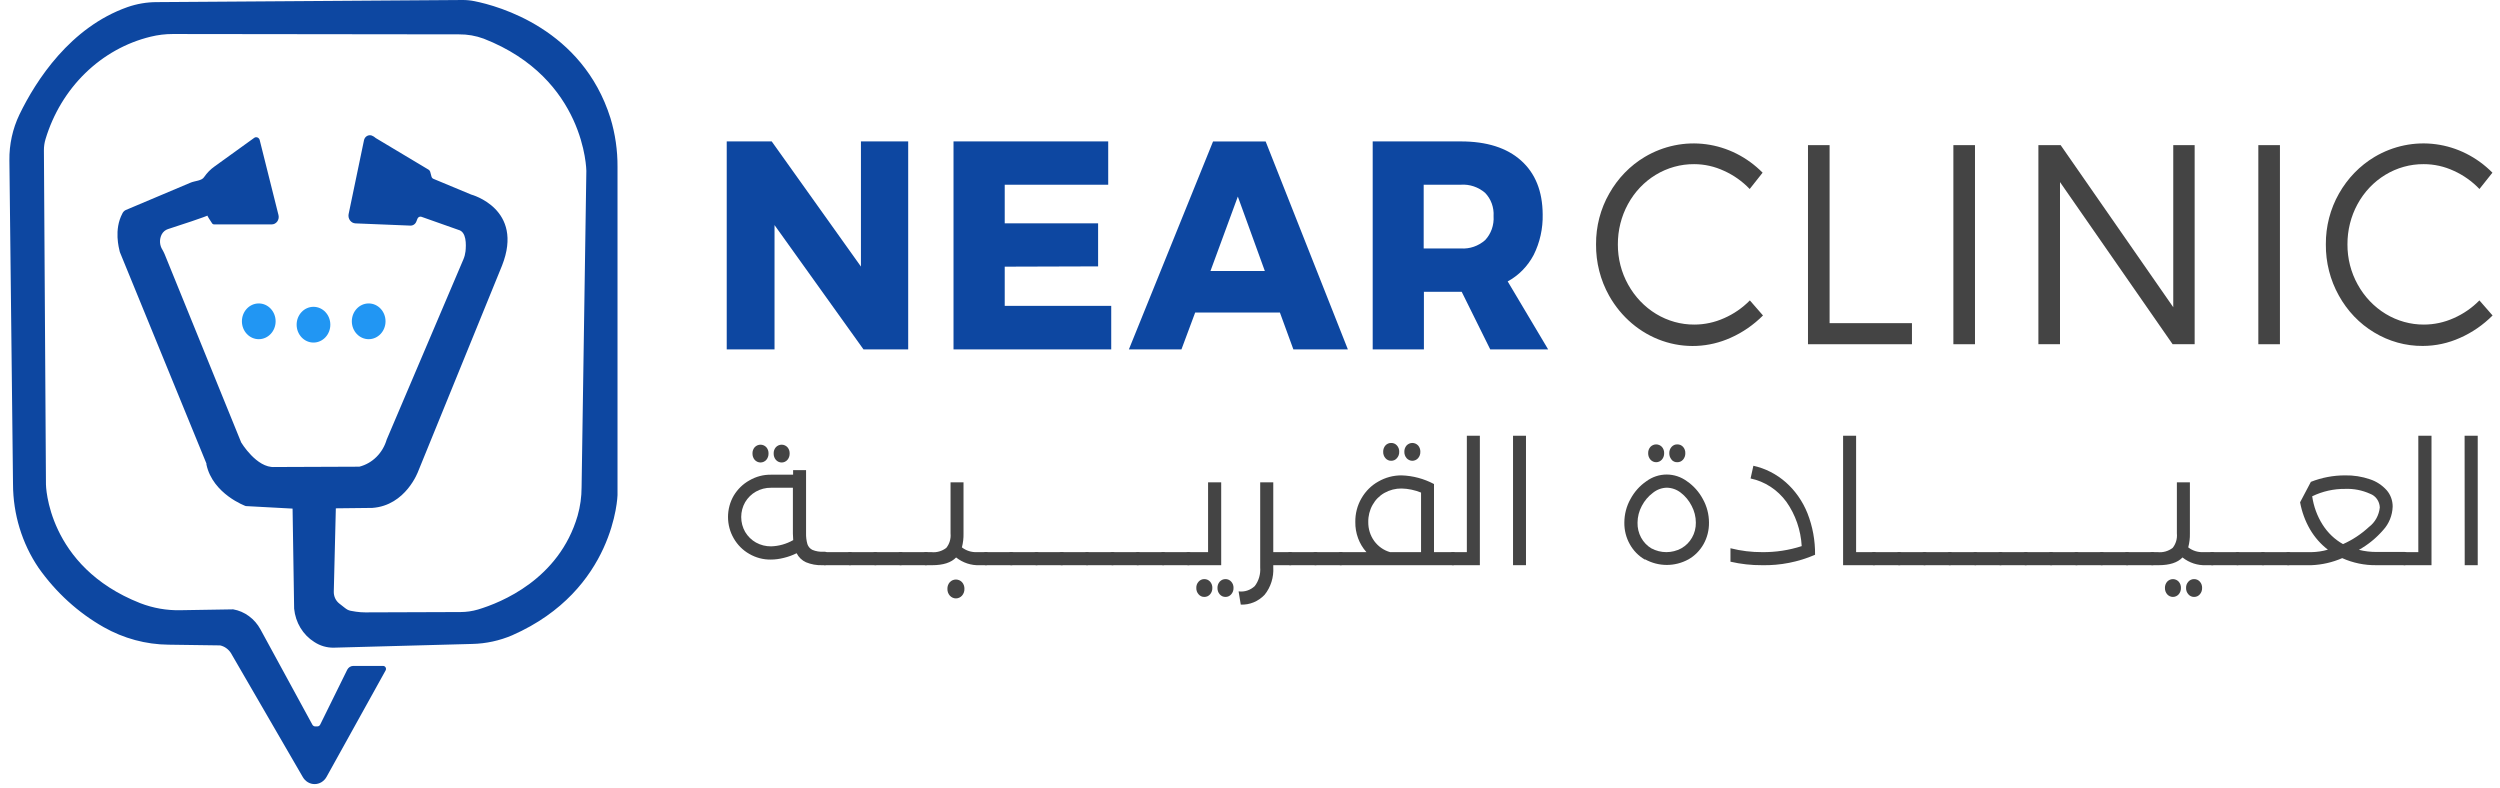 <svg width="165" height="52" viewBox="0 0 165 52" fill="none" xmlns="http://www.w3.org/2000/svg">
<path d="M23.296 43.952H25.288C25.321 43.951 25.354 43.96 25.383 43.978C25.411 43.995 25.435 44.02 25.451 44.051C25.468 44.081 25.476 44.116 25.476 44.151C25.475 44.186 25.466 44.22 25.449 44.25L21.552 51.274C21.471 51.419 21.356 51.539 21.218 51.623C21.08 51.707 20.924 51.75 20.765 51.75C20.609 51.75 20.455 51.708 20.319 51.627C20.183 51.546 20.069 51.43 19.987 51.289L15.236 43.094C15.067 42.836 14.812 42.657 14.523 42.595C14.483 42.589 14.444 42.589 14.405 42.595L11.122 42.549C9.629 42.535 8.161 42.138 6.844 41.392C5.156 40.436 3.687 39.098 2.541 37.472C1.453 35.865 0.864 33.937 0.859 31.957C0.805 27.066 0.666 14.792 0.62 10.584C0.606 9.534 0.834 8.496 1.283 7.56C2.381 5.292 4.641 1.803 8.413 0.469C9.034 0.252 9.684 0.141 10.338 0.14L30.532 4.54776e-05C30.793 -0.001 31.053 0.024 31.309 0.076C32.92 0.397 38.439 1.917 40.289 7.791C40.606 8.834 40.763 9.924 40.756 11.019V32.675C40.756 32.675 40.602 38.939 33.804 41.929C32.967 42.286 32.076 42.48 31.174 42.5L22.041 42.746C21.581 42.757 21.129 42.626 20.739 42.368C20.372 42.138 20.06 41.819 19.829 41.437C19.599 41.056 19.457 40.622 19.413 40.172L19.31 33.568L16.219 33.401C16.219 33.401 14.045 32.619 13.624 30.657C13.626 30.636 13.626 30.614 13.624 30.593L7.921 16.663C7.91 16.642 7.903 16.619 7.899 16.595C7.853 16.379 7.507 15.166 8.074 14.096C8.119 13.995 8.196 13.913 8.291 13.866L12.569 12.059C12.851 11.934 13.325 11.938 13.475 11.681C13.663 11.407 13.896 11.172 14.162 10.985L16.783 9.095C16.814 9.074 16.849 9.061 16.886 9.057C16.923 9.054 16.96 9.059 16.995 9.073C17.029 9.087 17.06 9.109 17.085 9.138C17.11 9.166 17.129 9.201 17.139 9.239L18.38 14.194C18.398 14.267 18.4 14.343 18.386 14.417C18.371 14.491 18.341 14.56 18.298 14.62C18.255 14.679 18.199 14.727 18.135 14.761C18.072 14.794 18.002 14.811 17.93 14.811H14.134C14.107 14.811 14.08 14.805 14.056 14.791C14.031 14.778 14.01 14.759 13.995 14.735C13.888 14.572 13.639 14.202 13.699 14.221C13.76 14.24 11.717 14.924 11.083 15.121C10.914 15.176 10.77 15.296 10.68 15.457C10.594 15.617 10.553 15.799 10.561 15.982C10.569 16.165 10.627 16.343 10.726 16.493C10.776 16.587 10.826 16.678 10.865 16.773L15.92 29.205C15.92 29.205 16.939 30.899 18.119 30.823L23.716 30.801C24.138 30.694 24.527 30.473 24.844 30.159C25.161 29.845 25.395 29.448 25.523 29.009L30.585 17.116C30.657 16.948 30.703 16.77 30.724 16.587C30.771 16.134 30.789 15.306 30.265 15.174L27.816 14.308C27.765 14.29 27.709 14.294 27.66 14.317C27.611 14.341 27.573 14.384 27.552 14.436L27.48 14.618C27.449 14.701 27.394 14.772 27.323 14.82C27.253 14.869 27.169 14.893 27.085 14.89L23.459 14.743C23.39 14.739 23.323 14.721 23.261 14.688C23.2 14.654 23.146 14.607 23.103 14.55C23.06 14.493 23.029 14.426 23.012 14.355C22.996 14.284 22.994 14.21 23.007 14.138L24.023 9.258C24.035 9.2 24.058 9.146 24.09 9.098C24.123 9.051 24.164 9.011 24.212 8.982C24.26 8.952 24.314 8.933 24.369 8.927C24.424 8.92 24.48 8.926 24.532 8.944C24.632 8.983 24.723 9.041 24.803 9.114L28.29 11.201C28.339 11.231 28.375 11.279 28.393 11.337L28.479 11.658C28.488 11.69 28.504 11.72 28.526 11.745C28.547 11.77 28.574 11.789 28.603 11.802L31.099 12.841C31.099 12.841 34.614 13.775 33.134 17.529L27.605 31.095C27.605 31.095 26.796 33.364 24.572 33.522L22.165 33.549L22.03 39.045C22.026 39.196 22.056 39.346 22.118 39.483C22.18 39.619 22.272 39.737 22.387 39.828C22.982 40.285 22.875 40.281 23.495 40.372C23.698 40.402 23.903 40.417 24.108 40.417L30.4 40.395C30.788 40.394 31.174 40.338 31.548 40.228C33.074 39.771 36.895 38.236 38.121 34.044C38.296 33.431 38.385 32.794 38.385 32.154L38.699 11.28C38.699 11.28 38.656 5.179 31.926 2.552C31.403 2.359 30.853 2.263 30.3 2.268L11.407 2.245C10.913 2.244 10.42 2.304 9.938 2.423C8.329 2.814 6.843 3.643 5.627 4.828C4.411 6.013 3.507 7.514 3.005 9.182C2.931 9.426 2.895 9.682 2.898 9.938C2.916 12.905 3.033 31.972 3.033 31.972C3.033 31.972 3.09 37.382 9.257 39.809C10.106 40.136 11.004 40.294 11.906 40.274L15.389 40.217C15.764 40.282 16.12 40.435 16.432 40.665C16.744 40.894 17.004 41.194 17.193 41.544L20.615 47.826C20.635 47.863 20.663 47.893 20.698 47.913C20.732 47.934 20.771 47.944 20.811 47.944H20.939C20.98 47.944 21.02 47.933 21.054 47.911C21.089 47.889 21.117 47.857 21.135 47.819L22.918 44.201C22.955 44.129 23.009 44.068 23.076 44.024C23.142 43.98 23.218 43.955 23.296 43.952Z" fill="#0D47A1"/>
<path d="M24.333 22.386C24.947 22.386 25.445 21.858 25.445 21.207C25.445 20.555 24.947 20.027 24.333 20.027C23.719 20.027 23.221 20.555 23.221 21.207C23.221 21.858 23.719 22.386 24.333 22.386Z" fill="#2196F3"/>
<path d="M20.69 22.609C21.304 22.609 21.802 22.081 21.802 21.429C21.802 20.778 21.304 20.25 20.69 20.25C20.076 20.25 19.578 20.778 19.578 21.429C19.578 22.081 20.076 22.609 20.69 22.609Z" fill="#2196F3"/>
<path d="M17.079 22.386C17.693 22.386 18.191 21.858 18.191 21.207C18.191 20.555 17.693 20.027 17.079 20.027C16.464 20.027 15.966 20.555 15.966 21.207C15.966 21.858 16.464 22.386 17.079 22.386Z" fill="#2196F3"/>
<path d="M59.941 9.333V23.059H56.99L51.119 14.856V23.059H47.964V9.333H50.933L56.822 17.593V9.333H59.941Z" fill="#0D47A1"/>
<path d="M73.142 9.333V12.191H66.312V14.742H72.475V17.581L66.312 17.6V20.186H73.341V23.059H62.932V9.333H73.142Z" fill="#0D47A1"/>
<path d="M84.474 20.628H78.881L77.976 23.059H74.507L80.061 9.337H83.533L88.959 23.059H85.362L84.474 20.628ZM83.48 17.888L81.697 12.973L79.89 17.888H83.48Z" fill="#0D47A1"/>
<path d="M98.355 23.059L96.473 19.26H93.978V23.059H90.598V9.333H96.412C98.124 9.333 99.45 9.754 100.391 10.596C101.332 11.437 101.807 12.622 101.817 14.149C101.838 15.079 101.635 15.999 101.225 16.821C100.829 17.573 100.231 18.182 99.507 18.572L102.177 23.059H98.355ZM93.963 16.398H96.42C96.998 16.438 97.57 16.242 98.017 15.85C98.212 15.644 98.362 15.396 98.459 15.123C98.555 14.849 98.596 14.557 98.576 14.266C98.594 13.982 98.552 13.697 98.456 13.432C98.359 13.166 98.209 12.926 98.017 12.728C97.566 12.343 96.997 12.152 96.42 12.191H93.963V16.398Z" fill="#0D47A1"/>
<path d="M113.787 11.276C113.166 10.986 112.495 10.835 111.816 10.834C110.925 10.827 110.048 11.071 109.274 11.541C108.513 12.003 107.88 12.671 107.442 13.478C107.003 14.284 106.775 15.199 106.779 16.13C106.774 17.06 107.007 17.975 107.453 18.776C107.899 19.585 108.538 20.256 109.305 20.72C110.073 21.185 110.943 21.427 111.827 21.422C112.501 21.422 113.169 21.278 113.791 20.999C114.422 20.724 114.999 20.327 115.491 19.827L116.357 20.821C115.734 21.445 115.01 21.945 114.219 22.295C112.79 22.938 111.19 23.01 109.715 22.497C108.241 21.985 106.991 20.924 106.198 19.509C105.626 18.487 105.329 17.318 105.339 16.13C105.33 14.948 105.631 13.787 106.209 12.777C106.778 11.767 107.586 10.933 108.554 10.357C109.785 9.627 111.205 9.334 112.604 9.521C114.004 9.708 115.311 10.366 116.332 11.397L115.48 12.474C114.992 11.965 114.418 11.559 113.787 11.276Z" fill="#444444"/>
<path d="M120.753 9.579V21.328H126.189V22.719H119.327V9.579H120.753Z" fill="#444444"/>
<path d="M130.349 9.579V22.719H128.923V9.579H130.349Z" fill="#444444"/>
<path d="M144.847 9.579V22.719H143.393L135.96 12.017V22.719H134.534V9.579H136.003L143.435 20.277V9.579H144.847Z" fill="#444444"/>
<path d="M150.476 9.579V22.719H149.05V9.579H150.476Z" fill="#444444"/>
<path d="M161.954 11.276C161.328 10.984 160.65 10.833 159.965 10.834C159.075 10.827 158.199 11.071 157.427 11.541C156.666 12.003 156.033 12.671 155.595 13.477C155.156 14.284 154.928 15.199 154.932 16.13C154.927 17.06 155.16 17.974 155.606 18.776C156.051 19.584 156.69 20.255 157.457 20.719C158.224 21.183 159.093 21.426 159.976 21.422C160.652 21.422 161.321 21.278 161.944 20.998C162.573 20.723 163.149 20.326 163.641 19.827L164.51 20.821C163.888 21.446 163.163 21.945 162.372 22.295C161.591 22.649 160.75 22.831 159.901 22.832C158.776 22.84 157.669 22.532 156.693 21.94C155.728 21.362 154.925 20.523 154.365 19.509C153.793 18.487 153.496 17.318 153.506 16.13C153.497 14.949 153.797 13.788 154.372 12.777C154.942 11.768 155.751 10.934 156.718 10.357C157.949 9.626 159.37 9.333 160.77 9.52C162.17 9.707 163.478 10.365 164.5 11.397L163.644 12.474C163.157 11.966 162.583 11.56 161.954 11.276Z" fill="#444444"/>
<path d="M54.605 36.547C54.667 36.758 54.667 36.985 54.605 37.197C54.591 37.232 54.566 37.261 54.534 37.281C54.503 37.3 54.466 37.307 54.43 37.303H54.266C53.901 37.315 53.537 37.25 53.197 37.11C52.932 36.992 52.713 36.781 52.577 36.513C52.307 36.647 52.025 36.749 51.735 36.819C51.453 36.892 51.163 36.931 50.873 36.932C50.374 36.939 49.883 36.809 49.447 36.554C49.028 36.316 48.676 35.964 48.427 35.533C48.18 35.109 48.049 34.62 48.049 34.122C48.049 33.623 48.18 33.134 48.427 32.71C48.682 32.286 49.038 31.941 49.457 31.708C49.894 31.453 50.385 31.323 50.883 31.33H52.345V31.028H53.2V35.186C53.193 35.432 53.223 35.679 53.289 35.915C53.318 35.998 53.362 36.075 53.419 36.14C53.476 36.205 53.545 36.257 53.621 36.293C53.848 36.386 54.091 36.427 54.334 36.414H54.448C54.484 36.416 54.519 36.429 54.547 36.453C54.575 36.477 54.596 36.51 54.605 36.547ZM52.352 35.647C52.338 35.478 52.331 35.334 52.331 35.216V32.192H50.883C50.538 32.188 50.198 32.275 49.892 32.445C49.601 32.608 49.355 32.849 49.179 33.145C49.01 33.44 48.92 33.779 48.92 34.125C48.92 34.471 49.01 34.811 49.179 35.106C49.355 35.401 49.601 35.643 49.892 35.806C50.201 35.977 50.545 36.064 50.894 36.059C51.404 36.044 51.903 35.903 52.352 35.647ZM49.814 30.355C49.714 30.24 49.66 30.088 49.664 29.931C49.661 29.854 49.673 29.778 49.699 29.706C49.725 29.634 49.764 29.568 49.814 29.512C49.916 29.407 50.052 29.349 50.194 29.349C50.335 29.349 50.471 29.407 50.573 29.512C50.623 29.568 50.662 29.634 50.688 29.706C50.714 29.778 50.726 29.854 50.723 29.931C50.727 30.088 50.673 30.24 50.573 30.355C50.524 30.408 50.465 30.451 50.4 30.48C50.334 30.509 50.264 30.524 50.194 30.524C50.123 30.524 50.053 30.509 49.988 30.48C49.922 30.451 49.863 30.408 49.814 30.355ZM51.211 30.355C51.111 30.24 51.058 30.088 51.062 29.931C51.059 29.854 51.071 29.778 51.096 29.706C51.122 29.634 51.161 29.568 51.211 29.512C51.312 29.407 51.448 29.349 51.589 29.349C51.73 29.349 51.866 29.407 51.967 29.512C52.017 29.568 52.056 29.634 52.082 29.706C52.108 29.778 52.119 29.854 52.117 29.931C52.121 30.088 52.067 30.24 51.967 30.355C51.918 30.409 51.859 30.452 51.794 30.481C51.73 30.51 51.66 30.525 51.589 30.525C51.519 30.525 51.449 30.51 51.384 30.481C51.319 30.452 51.26 30.409 51.211 30.355Z" fill="#444444"/>
<path d="M56.277 36.546C56.334 36.759 56.334 36.984 56.277 37.196C56.262 37.231 56.237 37.26 56.206 37.279C56.174 37.298 56.138 37.306 56.102 37.302H54.448C54.412 37.307 54.376 37.299 54.344 37.28C54.313 37.261 54.288 37.232 54.273 37.196C54.212 36.985 54.212 36.758 54.273 36.546C54.288 36.511 54.313 36.481 54.344 36.462C54.376 36.443 54.412 36.436 54.448 36.44H56.12C56.153 36.44 56.185 36.45 56.213 36.469C56.241 36.487 56.263 36.514 56.277 36.546Z" fill="#444444"/>
<path d="M57.949 36.546C58.006 36.759 58.006 36.984 57.949 37.197C57.933 37.232 57.908 37.261 57.876 37.28C57.844 37.299 57.807 37.307 57.77 37.302H56.102C56.066 37.307 56.029 37.3 55.996 37.281C55.964 37.262 55.939 37.232 55.924 37.197C55.867 36.984 55.867 36.759 55.924 36.546C55.939 36.511 55.964 36.481 55.996 36.462C56.029 36.443 56.066 36.435 56.102 36.441H57.77C57.807 36.436 57.844 36.444 57.876 36.463C57.908 36.482 57.933 36.511 57.949 36.546Z" fill="#444444"/>
<path d="M59.617 36.546C59.679 36.758 59.679 36.985 59.617 37.196C59.603 37.232 59.578 37.261 59.546 37.28C59.515 37.299 59.478 37.307 59.442 37.302H57.77C57.734 37.306 57.698 37.298 57.667 37.279C57.636 37.26 57.611 37.231 57.596 37.196C57.539 36.984 57.539 36.759 57.596 36.546C57.611 36.511 57.636 36.482 57.667 36.463C57.698 36.444 57.734 36.436 57.77 36.44H59.439C59.475 36.435 59.513 36.442 59.545 36.461C59.577 36.48 59.602 36.51 59.617 36.546Z" fill="#444444"/>
<path d="M61.289 36.546C61.346 36.759 61.346 36.984 61.289 37.197C61.274 37.231 61.249 37.261 61.218 37.279C61.186 37.298 61.15 37.306 61.114 37.302H59.439C59.403 37.307 59.366 37.299 59.335 37.28C59.303 37.261 59.279 37.232 59.264 37.197C59.202 36.985 59.202 36.758 59.264 36.546C59.279 36.511 59.303 36.482 59.335 36.462C59.366 36.443 59.403 36.436 59.439 36.441H61.111C61.147 36.435 61.184 36.443 61.216 36.462C61.248 36.481 61.274 36.511 61.289 36.546Z" fill="#444444"/>
<path d="M65.246 36.547C65.303 36.759 65.303 36.984 65.246 37.197C65.231 37.232 65.206 37.261 65.175 37.28C65.143 37.299 65.107 37.307 65.071 37.303H64.665C64.104 37.328 63.553 37.148 63.103 36.792C62.78 37.132 62.253 37.303 61.521 37.303H61.114C61.078 37.307 61.041 37.3 61.009 37.281C60.977 37.262 60.951 37.232 60.936 37.197C60.879 36.984 60.879 36.759 60.936 36.547C60.951 36.511 60.977 36.481 61.009 36.462C61.041 36.443 61.078 36.436 61.114 36.441H61.471C61.82 36.479 62.17 36.379 62.455 36.161C62.56 36.03 62.64 35.878 62.688 35.714C62.737 35.549 62.753 35.376 62.736 35.205V31.836H63.592V35.216C63.599 35.523 63.563 35.831 63.485 36.127C63.768 36.344 64.112 36.455 64.462 36.441H65.078C65.113 36.438 65.148 36.447 65.178 36.466C65.208 36.485 65.231 36.513 65.246 36.547ZM62.69 39.313C62.636 39.253 62.595 39.183 62.567 39.106C62.54 39.028 62.527 38.946 62.529 38.864C62.527 38.782 62.54 38.701 62.567 38.625C62.595 38.549 62.637 38.48 62.69 38.421C62.797 38.31 62.941 38.248 63.091 38.248C63.241 38.248 63.385 38.31 63.492 38.421C63.545 38.48 63.587 38.549 63.614 38.625C63.642 38.701 63.655 38.782 63.652 38.864C63.655 38.946 63.642 39.028 63.614 39.106C63.587 39.183 63.545 39.253 63.492 39.313C63.44 39.371 63.378 39.416 63.309 39.447C63.24 39.479 63.166 39.495 63.091 39.495C63.016 39.495 62.942 39.479 62.873 39.447C62.804 39.416 62.742 39.371 62.69 39.313Z" fill="#444444"/>
<path d="M66.925 36.547C66.982 36.759 66.982 36.984 66.925 37.197C66.909 37.232 66.884 37.261 66.852 37.28C66.82 37.299 66.783 37.307 66.747 37.303H65.071C65.035 37.307 64.998 37.299 64.966 37.28C64.934 37.261 64.908 37.232 64.893 37.197C64.836 36.984 64.836 36.759 64.893 36.547C64.908 36.511 64.934 36.482 64.966 36.463C64.998 36.444 65.035 36.436 65.071 36.441H66.739C66.777 36.434 66.815 36.441 66.849 36.461C66.882 36.48 66.909 36.51 66.925 36.547Z" fill="#444444"/>
<path d="M68.586 36.546C68.648 36.758 68.648 36.985 68.586 37.196C68.572 37.232 68.547 37.261 68.515 37.28C68.484 37.299 68.447 37.307 68.411 37.302H66.739C66.704 37.306 66.667 37.298 66.636 37.279C66.605 37.26 66.58 37.231 66.565 37.196C66.508 36.984 66.508 36.759 66.565 36.546C66.58 36.511 66.605 36.482 66.636 36.463C66.667 36.444 66.704 36.436 66.739 36.44H68.411C68.447 36.436 68.484 36.443 68.515 36.462C68.547 36.481 68.572 36.511 68.586 36.546Z" fill="#444444"/>
<path d="M70.258 36.546C70.315 36.759 70.315 36.984 70.258 37.196C70.243 37.231 70.218 37.26 70.187 37.279C70.155 37.298 70.119 37.306 70.083 37.302H68.411C68.375 37.307 68.339 37.299 68.307 37.28C68.276 37.261 68.251 37.232 68.237 37.196C68.175 36.985 68.175 36.758 68.237 36.546C68.251 36.511 68.276 36.481 68.307 36.462C68.339 36.443 68.375 36.436 68.411 36.44H70.083C70.119 36.436 70.155 36.444 70.187 36.463C70.218 36.482 70.243 36.511 70.258 36.546Z" fill="#444444"/>
<path d="M71.915 36.546C71.973 36.759 71.973 36.984 71.915 37.197C71.9 37.232 71.874 37.261 71.843 37.28C71.811 37.299 71.774 37.307 71.737 37.302H70.069C70.032 37.307 69.995 37.3 69.963 37.281C69.931 37.262 69.906 37.232 69.891 37.197C69.834 36.984 69.834 36.759 69.891 36.546C69.906 36.511 69.931 36.481 69.963 36.462C69.995 36.443 70.032 36.435 70.069 36.441H71.737C71.774 36.436 71.811 36.444 71.843 36.463C71.874 36.482 71.9 36.511 71.915 36.546Z" fill="#444444"/>
<path d="M73.598 36.546C73.66 36.758 73.66 36.985 73.598 37.196C73.584 37.232 73.559 37.261 73.527 37.28C73.496 37.299 73.459 37.307 73.423 37.302H71.751C71.716 37.306 71.679 37.298 71.648 37.279C71.617 37.26 71.592 37.231 71.577 37.196C71.52 36.984 71.52 36.759 71.577 36.546C71.592 36.511 71.617 36.482 71.648 36.463C71.679 36.444 71.716 36.436 71.751 36.44H73.423C73.459 36.436 73.496 36.443 73.527 36.462C73.559 36.481 73.584 36.511 73.598 36.546Z" fill="#444444"/>
<path d="M75.27 36.546C75.327 36.759 75.327 36.984 75.27 37.196C75.255 37.231 75.23 37.26 75.199 37.279C75.168 37.298 75.131 37.306 75.095 37.302H73.423C73.387 37.307 73.351 37.299 73.319 37.28C73.288 37.261 73.263 37.232 73.249 37.196C73.187 36.985 73.187 36.758 73.249 36.546C73.263 36.511 73.288 36.481 73.319 36.462C73.351 36.443 73.387 36.436 73.423 36.44H75.095C75.131 36.436 75.168 36.444 75.199 36.463C75.23 36.482 75.255 36.511 75.27 36.546Z" fill="#444444"/>
<path d="M76.942 36.547C76.999 36.759 76.999 36.984 76.942 37.197C76.926 37.232 76.901 37.261 76.869 37.28C76.837 37.299 76.8 37.307 76.764 37.303H75.095C75.059 37.307 75.022 37.299 74.99 37.28C74.958 37.261 74.933 37.232 74.917 37.197C74.86 36.984 74.86 36.759 74.917 36.547C74.933 36.511 74.958 36.482 74.99 36.463C75.022 36.444 75.059 36.436 75.095 36.441H76.764C76.8 36.436 76.837 36.444 76.869 36.463C76.901 36.482 76.926 36.511 76.942 36.547Z" fill="#444444"/>
<path d="M78.61 36.546C78.672 36.758 78.672 36.985 78.61 37.196C78.596 37.232 78.571 37.261 78.54 37.28C78.508 37.299 78.472 37.307 78.436 37.302H76.764C76.728 37.306 76.691 37.298 76.66 37.279C76.629 37.26 76.604 37.231 76.589 37.196C76.532 36.984 76.532 36.759 76.589 36.546C76.604 36.511 76.629 36.482 76.66 36.463C76.691 36.444 76.728 36.436 76.764 36.44H78.436C78.472 36.436 78.508 36.443 78.54 36.462C78.571 36.481 78.596 36.511 78.61 36.546Z" fill="#444444"/>
<path d="M80.599 31.836V37.303H78.436C78.4 37.307 78.363 37.3 78.332 37.281C78.3 37.261 78.275 37.232 78.261 37.197C78.199 36.985 78.199 36.758 78.261 36.547C78.275 36.511 78.3 36.482 78.332 36.463C78.363 36.444 78.4 36.436 78.436 36.441H79.733V31.836H80.599ZM79.109 39.227C79.058 39.17 79.018 39.104 78.992 39.031C78.966 38.959 78.954 38.881 78.956 38.803C78.953 38.727 78.966 38.65 78.992 38.578C79.018 38.507 79.058 38.442 79.109 38.387C79.158 38.333 79.216 38.29 79.281 38.262C79.347 38.233 79.417 38.219 79.487 38.221C79.558 38.22 79.627 38.234 79.692 38.262C79.757 38.291 79.816 38.334 79.865 38.387C79.915 38.443 79.954 38.508 79.979 38.579C80.005 38.651 80.017 38.727 80.015 38.803C80.019 38.96 79.966 39.112 79.865 39.227C79.817 39.282 79.758 39.325 79.693 39.355C79.628 39.384 79.558 39.398 79.487 39.397C79.416 39.399 79.346 39.385 79.281 39.355C79.215 39.326 79.157 39.282 79.109 39.227ZM80.503 39.227C80.402 39.112 80.349 38.96 80.353 38.803C80.351 38.727 80.363 38.651 80.389 38.579C80.414 38.508 80.453 38.443 80.503 38.387C80.552 38.334 80.611 38.291 80.676 38.262C80.741 38.234 80.811 38.22 80.881 38.221C80.951 38.219 81.021 38.233 81.087 38.262C81.152 38.29 81.21 38.333 81.259 38.387C81.31 38.442 81.35 38.507 81.376 38.578C81.402 38.65 81.415 38.727 81.412 38.803C81.415 38.881 81.402 38.959 81.376 39.031C81.35 39.104 81.31 39.17 81.259 39.227C81.211 39.282 81.153 39.326 81.087 39.355C81.022 39.385 80.952 39.399 80.881 39.397C80.81 39.398 80.74 39.384 80.675 39.355C80.61 39.325 80.551 39.282 80.503 39.227Z" fill="#444444"/>
<path d="M85.326 36.547C85.388 36.758 85.388 36.985 85.326 37.197C85.312 37.232 85.287 37.261 85.255 37.281C85.224 37.3 85.187 37.307 85.151 37.303H84.036V37.442C84.075 38.1 83.872 38.748 83.469 39.249C83.263 39.469 83.016 39.641 82.744 39.753C82.472 39.866 82.181 39.917 81.89 39.903L81.747 39.03C81.939 39.056 82.133 39.038 82.318 38.977C82.502 38.917 82.672 38.815 82.817 38.678C83.08 38.33 83.208 37.888 83.173 37.442V31.836H84.036V36.441H85.144C85.181 36.434 85.219 36.441 85.252 36.46C85.285 36.479 85.311 36.51 85.326 36.547Z" fill="#444444"/>
<path d="M86.998 36.546C87.055 36.759 87.055 36.984 86.998 37.196C86.983 37.231 86.958 37.26 86.927 37.279C86.895 37.298 86.859 37.306 86.823 37.302H85.151C85.115 37.307 85.079 37.299 85.047 37.28C85.016 37.261 84.991 37.232 84.977 37.196C84.915 36.985 84.915 36.758 84.977 36.546C84.991 36.511 85.016 36.481 85.047 36.462C85.079 36.443 85.115 36.436 85.151 36.44H86.823C86.859 36.436 86.895 36.444 86.927 36.463C86.958 36.482 86.983 36.511 86.998 36.546Z" fill="#444444"/>
<path d="M88.67 36.546C88.727 36.759 88.727 36.984 88.67 37.197C88.654 37.232 88.629 37.261 88.597 37.28C88.565 37.299 88.528 37.307 88.492 37.302H86.823C86.787 37.307 86.75 37.3 86.718 37.281C86.686 37.262 86.66 37.232 86.645 37.197C86.588 36.984 86.588 36.759 86.645 36.546C86.66 36.511 86.686 36.481 86.718 36.462C86.75 36.443 86.787 36.435 86.823 36.441H88.492C88.528 36.436 88.565 36.444 88.597 36.463C88.629 36.482 88.654 36.511 88.67 36.546Z" fill="#444444"/>
<path d="M96.067 36.547C96.124 36.759 96.124 36.984 96.067 37.197C96.052 37.232 96.026 37.262 95.994 37.281C95.962 37.3 95.925 37.307 95.888 37.303H88.492C88.456 37.307 88.419 37.299 88.388 37.28C88.357 37.261 88.332 37.232 88.317 37.197C88.26 36.984 88.26 36.759 88.317 36.547C88.332 36.511 88.357 36.483 88.388 36.463C88.419 36.444 88.456 36.436 88.492 36.441H90.185C89.703 35.905 89.439 35.189 89.451 34.449C89.443 33.898 89.584 33.356 89.857 32.887C90.126 32.42 90.509 32.038 90.966 31.784C91.438 31.512 91.968 31.371 92.506 31.375C93.249 31.399 93.979 31.594 94.644 31.946V36.441H95.885C95.922 36.435 95.96 36.442 95.993 36.461C96.026 36.48 96.052 36.51 96.067 36.547ZM90.698 35.707C90.962 36.067 91.331 36.325 91.746 36.441H93.789V32.509C93.379 32.343 92.945 32.252 92.506 32.241C92.111 32.236 91.721 32.336 91.372 32.532C91.046 32.714 90.775 32.989 90.588 33.326C90.396 33.668 90.298 34.061 90.306 34.46C90.301 34.911 90.439 35.35 90.698 35.707ZM91.44 30.241C91.339 30.127 91.285 29.974 91.29 29.818C91.288 29.741 91.3 29.664 91.326 29.592C91.351 29.52 91.39 29.454 91.44 29.398C91.489 29.345 91.547 29.303 91.612 29.275C91.678 29.247 91.747 29.233 91.818 29.236C91.888 29.233 91.958 29.246 92.023 29.274C92.088 29.302 92.147 29.345 92.195 29.398C92.246 29.454 92.286 29.519 92.312 29.591C92.339 29.664 92.351 29.741 92.349 29.818C92.351 29.896 92.339 29.973 92.313 30.046C92.286 30.119 92.246 30.185 92.195 30.241C92.148 30.297 92.089 30.341 92.024 30.37C91.959 30.399 91.888 30.413 91.818 30.411C91.747 30.413 91.677 30.399 91.611 30.369C91.546 30.34 91.488 30.296 91.44 30.241ZM92.837 30.241C92.737 30.127 92.683 29.974 92.687 29.818C92.685 29.741 92.697 29.664 92.723 29.592C92.749 29.52 92.787 29.454 92.837 29.398C92.938 29.294 93.074 29.235 93.215 29.235C93.356 29.235 93.492 29.294 93.593 29.398C93.643 29.454 93.681 29.52 93.707 29.592C93.733 29.664 93.745 29.741 93.743 29.818C93.747 29.974 93.694 30.127 93.593 30.241C93.544 30.295 93.485 30.338 93.42 30.367C93.355 30.397 93.285 30.412 93.215 30.412C93.144 30.412 93.075 30.397 93.01 30.367C92.945 30.338 92.886 30.295 92.837 30.241Z" fill="#444444"/>
<path d="M97.671 28.759V37.302H95.889C95.853 37.307 95.816 37.299 95.785 37.28C95.754 37.261 95.729 37.231 95.714 37.197C95.657 36.984 95.657 36.759 95.714 36.546C95.729 36.511 95.754 36.482 95.785 36.463C95.816 36.444 95.853 36.436 95.889 36.441H96.812V28.759H97.671Z" fill="#444444"/>
<path d="M99.86 28.759H100.715V37.302H99.86V28.759Z" fill="#444444"/>
<path d="M108.565 36.935C108.149 36.698 107.802 36.344 107.563 35.911C107.323 35.481 107.199 34.989 107.207 34.49C107.208 33.944 107.347 33.409 107.61 32.94C107.865 32.464 108.224 32.061 108.658 31.764C109.052 31.474 109.52 31.319 110 31.319C110.48 31.319 110.948 31.474 111.342 31.764C111.775 32.061 112.135 32.464 112.39 32.94C112.652 33.409 112.792 33.944 112.793 34.49C112.8 34.989 112.677 35.481 112.436 35.911C112.195 36.338 111.849 36.687 111.435 36.92C110.993 37.161 110.505 37.286 110.009 37.286C109.513 37.286 109.024 37.161 108.583 36.92L108.565 36.935ZM110.982 36.179C111.268 36.019 111.507 35.778 111.673 35.484C111.844 35.186 111.932 34.843 111.926 34.494C111.925 34.105 111.829 33.724 111.648 33.386C111.476 33.044 111.232 32.748 110.935 32.52C110.668 32.31 110.345 32.194 110.012 32.188C109.683 32.194 109.363 32.31 109.1 32.52C108.795 32.745 108.542 33.041 108.362 33.386C108.179 33.723 108.08 34.105 108.077 34.494C108.068 34.838 108.149 35.178 108.31 35.477C108.471 35.776 108.706 36.023 108.989 36.191C109.296 36.355 109.635 36.441 109.978 36.441C110.322 36.441 110.661 36.355 110.968 36.191L110.982 36.179ZM108.929 30.335C108.829 30.22 108.775 30.069 108.779 29.912C108.776 29.835 108.788 29.758 108.814 29.686C108.839 29.614 108.878 29.548 108.929 29.492C109.03 29.388 109.165 29.33 109.306 29.33C109.448 29.33 109.583 29.388 109.684 29.492C109.734 29.548 109.773 29.614 109.799 29.686C109.825 29.758 109.837 29.835 109.834 29.912C109.838 30.069 109.784 30.22 109.684 30.335C109.635 30.389 109.577 30.432 109.512 30.462C109.447 30.491 109.377 30.506 109.306 30.506C109.236 30.506 109.166 30.491 109.101 30.462C109.036 30.432 108.977 30.389 108.929 30.335ZM110.326 30.335C110.225 30.221 110.17 30.069 110.173 29.912C110.171 29.835 110.183 29.758 110.209 29.686C110.236 29.614 110.275 29.548 110.326 29.492C110.375 29.439 110.433 29.396 110.498 29.368C110.564 29.34 110.634 29.327 110.704 29.33C110.774 29.328 110.844 29.341 110.909 29.369C110.974 29.397 111.033 29.439 111.082 29.492C111.132 29.548 111.171 29.614 111.196 29.686C111.222 29.758 111.234 29.835 111.231 29.912C111.235 30.069 111.182 30.22 111.082 30.335C111.034 30.391 110.975 30.434 110.91 30.464C110.845 30.493 110.775 30.507 110.704 30.506C110.634 30.509 110.564 30.497 110.499 30.47C110.433 30.442 110.375 30.4 110.326 30.347V30.335Z" fill="#444444"/>
<path d="M117.869 31.837C118.49 32.389 118.979 33.09 119.295 33.882C119.635 34.747 119.805 35.677 119.794 36.615C118.685 37.094 117.495 37.328 116.297 37.303C115.596 37.307 114.896 37.23 114.211 37.072V36.184C114.899 36.359 115.604 36.445 116.311 36.441C117.193 36.45 118.07 36.316 118.913 36.044C118.853 34.984 118.501 33.967 117.901 33.118C117.314 32.32 116.474 31.774 115.538 31.579L115.723 30.74C116.512 30.914 117.249 31.29 117.869 31.837Z" fill="#444444"/>
<path d="M123.854 36.546C123.911 36.759 123.911 36.984 123.854 37.197C123.839 37.232 123.814 37.262 123.782 37.281C123.75 37.3 123.712 37.307 123.676 37.302H121.644V28.759H122.503V36.441H123.676C123.712 36.435 123.75 36.443 123.782 36.462C123.814 36.481 123.839 36.511 123.854 36.546Z" fill="#444444"/>
<path d="M125.526 36.546C125.583 36.759 125.583 36.984 125.526 37.197C125.511 37.232 125.485 37.261 125.453 37.28C125.421 37.299 125.384 37.307 125.348 37.302H123.68C123.643 37.307 123.606 37.3 123.574 37.281C123.542 37.262 123.516 37.232 123.501 37.197C123.444 36.984 123.444 36.759 123.501 36.546C123.516 36.511 123.542 36.481 123.574 36.462C123.606 36.443 123.643 36.435 123.68 36.441H125.348C125.384 36.436 125.421 36.444 125.453 36.463C125.485 36.482 125.511 36.511 125.526 36.546Z" fill="#444444"/>
<path d="M127.194 36.546C127.256 36.758 127.256 36.985 127.194 37.196C127.18 37.232 127.155 37.261 127.124 37.28C127.092 37.299 127.056 37.307 127.02 37.302H125.348C125.312 37.307 125.275 37.299 125.244 37.28C125.212 37.261 125.188 37.232 125.173 37.196C125.111 36.985 125.111 36.758 125.173 36.546C125.188 36.511 125.212 36.481 125.244 36.462C125.275 36.443 125.312 36.436 125.348 36.44H127.02C127.056 36.436 127.092 36.443 127.124 36.462C127.155 36.481 127.18 36.511 127.194 36.546Z" fill="#444444"/>
<path d="M128.866 36.546C128.923 36.759 128.923 36.984 128.866 37.196C128.851 37.231 128.827 37.26 128.795 37.279C128.764 37.298 128.728 37.306 128.692 37.302H127.02C126.984 37.307 126.947 37.299 126.916 37.28C126.884 37.261 126.859 37.232 126.845 37.196C126.783 36.985 126.783 36.758 126.845 36.546C126.859 36.511 126.884 36.481 126.916 36.462C126.947 36.443 126.984 36.436 127.02 36.44H128.692C128.728 36.436 128.764 36.444 128.795 36.463C128.827 36.482 128.851 36.511 128.866 36.546Z" fill="#444444"/>
<path d="M130.538 36.546C130.595 36.759 130.595 36.984 130.538 37.197C130.523 37.232 130.497 37.261 130.465 37.28C130.433 37.299 130.396 37.307 130.36 37.302H128.692C128.655 37.307 128.618 37.3 128.586 37.281C128.554 37.262 128.528 37.232 128.513 37.197C128.456 36.984 128.456 36.759 128.513 36.546C128.528 36.511 128.554 36.481 128.586 36.462C128.618 36.443 128.655 36.435 128.692 36.441H130.378C130.411 36.44 130.444 36.45 130.473 36.468C130.501 36.487 130.524 36.514 130.538 36.546Z" fill="#444444"/>
<path d="M132.206 36.546C132.268 36.758 132.268 36.985 132.206 37.197C132.192 37.232 132.167 37.261 132.136 37.28C132.104 37.3 132.068 37.307 132.032 37.302H130.378C130.342 37.307 130.306 37.299 130.274 37.28C130.243 37.261 130.218 37.231 130.203 37.197C130.146 36.984 130.146 36.759 130.203 36.546C130.218 36.511 130.243 36.482 130.274 36.463C130.306 36.444 130.342 36.436 130.378 36.441H132.05C132.083 36.44 132.115 36.449 132.143 36.468C132.171 36.487 132.193 36.514 132.206 36.546Z" fill="#444444"/>
<path d="M133.878 36.546C133.935 36.759 133.935 36.984 133.878 37.196C133.864 37.231 133.839 37.26 133.807 37.279C133.776 37.298 133.74 37.306 133.704 37.302H132.032C131.996 37.307 131.959 37.299 131.928 37.28C131.896 37.261 131.872 37.232 131.857 37.196C131.795 36.985 131.795 36.758 131.857 36.546C131.872 36.511 131.896 36.481 131.928 36.462C131.959 36.443 131.996 36.436 132.032 36.44H133.704C133.74 36.436 133.776 36.444 133.807 36.463C133.839 36.482 133.864 36.511 133.878 36.546Z" fill="#444444"/>
<path d="M135.55 36.547C135.607 36.759 135.607 36.984 135.55 37.197C135.535 37.232 135.509 37.261 135.477 37.28C135.445 37.299 135.408 37.307 135.372 37.303H133.704C133.667 37.307 133.63 37.3 133.598 37.281C133.566 37.262 133.54 37.232 133.525 37.197C133.468 36.984 133.468 36.759 133.525 36.547C133.54 36.511 133.566 36.481 133.598 36.462C133.63 36.443 133.667 36.436 133.704 36.441H135.368C135.405 36.435 135.443 36.443 135.476 36.462C135.508 36.481 135.535 36.511 135.55 36.547Z" fill="#444444"/>
<path d="M137.218 36.546C137.28 36.758 137.28 36.985 137.218 37.196C137.204 37.232 137.179 37.261 137.148 37.28C137.116 37.299 137.08 37.307 137.044 37.302H135.368C135.332 37.306 135.296 37.298 135.265 37.279C135.233 37.26 135.209 37.231 135.194 37.196C135.132 36.985 135.132 36.758 135.194 36.546C135.209 36.511 135.233 36.482 135.265 36.463C135.296 36.444 135.332 36.436 135.368 36.44H137.04C137.077 36.435 137.114 36.442 137.146 36.461C137.179 36.48 137.204 36.51 137.218 36.546Z" fill="#444444"/>
<path d="M138.89 36.546C138.948 36.759 138.948 36.984 138.89 37.196C138.876 37.231 138.851 37.26 138.819 37.279C138.788 37.298 138.752 37.306 138.716 37.302H137.044C137.008 37.307 136.971 37.299 136.94 37.28C136.908 37.261 136.884 37.232 136.869 37.196C136.807 36.985 136.807 36.758 136.869 36.546C136.884 36.511 136.908 36.481 136.94 36.462C136.971 36.443 137.008 36.436 137.044 36.44H138.716C138.752 36.436 138.788 36.444 138.819 36.463C138.851 36.482 138.876 36.511 138.89 36.546Z" fill="#444444"/>
<path d="M140.562 36.547C140.619 36.759 140.619 36.984 140.562 37.197C140.547 37.232 140.521 37.261 140.489 37.28C140.457 37.299 140.42 37.307 140.384 37.303H138.716C138.679 37.307 138.642 37.299 138.61 37.28C138.578 37.261 138.553 37.232 138.537 37.197C138.48 36.984 138.48 36.759 138.537 36.547C138.553 36.511 138.578 36.482 138.61 36.463C138.642 36.444 138.679 36.436 138.716 36.441H140.384C140.42 36.436 140.457 36.444 140.489 36.463C140.521 36.482 140.547 36.511 140.562 36.547Z" fill="#444444"/>
<path d="M142.231 36.546C142.292 36.758 142.292 36.985 142.231 37.196C142.216 37.232 142.191 37.261 142.16 37.28C142.128 37.299 142.092 37.307 142.056 37.302H140.384C140.348 37.306 140.312 37.298 140.28 37.279C140.249 37.26 140.224 37.231 140.209 37.196C140.152 36.984 140.152 36.759 140.209 36.546C140.224 36.511 140.249 36.482 140.28 36.463C140.312 36.444 140.348 36.436 140.384 36.44H142.056C142.092 36.436 142.128 36.443 142.16 36.462C142.191 36.481 142.216 36.511 142.231 36.546Z" fill="#444444"/>
<path d="M146.187 36.547C146.249 36.758 146.249 36.985 146.187 37.197C146.173 37.232 146.148 37.261 146.117 37.281C146.085 37.3 146.049 37.307 146.013 37.303H145.606C145.046 37.328 144.494 37.148 144.045 36.792C143.724 37.132 143.197 37.303 142.462 37.303H142.056C142.02 37.307 141.983 37.3 141.952 37.281C141.92 37.261 141.896 37.232 141.881 37.197C141.819 36.985 141.819 36.758 141.881 36.547C141.896 36.511 141.92 36.482 141.952 36.463C141.983 36.444 142.02 36.436 142.056 36.441H142.412C142.761 36.477 143.111 36.378 143.396 36.161C143.501 36.029 143.579 35.877 143.627 35.713C143.675 35.548 143.691 35.376 143.674 35.205V31.836H144.533V35.216C144.54 35.524 144.502 35.831 144.423 36.127C144.706 36.344 145.05 36.455 145.4 36.441H146.016C146.052 36.437 146.087 36.445 146.118 36.464C146.149 36.483 146.173 36.512 146.187 36.547ZM143.036 39.227C142.936 39.112 142.882 38.96 142.886 38.803C142.884 38.727 142.896 38.651 142.922 38.579C142.947 38.508 142.986 38.443 143.036 38.387C143.136 38.281 143.272 38.222 143.414 38.222C143.556 38.222 143.692 38.281 143.792 38.387C143.842 38.443 143.881 38.508 143.906 38.579C143.932 38.651 143.944 38.727 143.942 38.803C143.946 38.96 143.893 39.112 143.792 39.227C143.743 39.281 143.684 39.324 143.619 39.353C143.554 39.382 143.485 39.397 143.414 39.397C143.343 39.397 143.274 39.382 143.209 39.353C143.144 39.324 143.085 39.281 143.036 39.227ZM144.434 39.227C144.383 39.17 144.343 39.104 144.316 39.031C144.29 38.959 144.278 38.881 144.28 38.803C144.278 38.727 144.29 38.65 144.316 38.578C144.343 38.507 144.383 38.442 144.434 38.387C144.482 38.333 144.541 38.29 144.606 38.262C144.671 38.233 144.741 38.219 144.811 38.221C144.882 38.22 144.952 38.234 145.017 38.262C145.082 38.291 145.141 38.334 145.189 38.387C145.239 38.443 145.278 38.508 145.304 38.579C145.329 38.651 145.341 38.727 145.339 38.803C145.344 38.96 145.29 39.112 145.189 39.227C145.141 39.282 145.083 39.325 145.018 39.355C144.952 39.384 144.882 39.398 144.811 39.397C144.741 39.399 144.67 39.385 144.605 39.355C144.54 39.326 144.481 39.282 144.434 39.227Z" fill="#444444"/>
<path d="M147.845 36.546C147.902 36.759 147.902 36.984 147.845 37.196C147.83 37.231 147.805 37.26 147.774 37.279C147.743 37.298 147.706 37.306 147.67 37.302H145.999C145.963 37.307 145.926 37.299 145.895 37.28C145.863 37.261 145.838 37.232 145.824 37.196C145.762 36.985 145.762 36.758 145.824 36.546C145.838 36.511 145.863 36.481 145.895 36.462C145.926 36.443 145.963 36.436 145.999 36.44H147.67C147.706 36.436 147.743 36.444 147.774 36.463C147.805 36.482 147.83 36.511 147.845 36.546Z" fill="#444444"/>
<path d="M149.531 36.547C149.588 36.759 149.588 36.984 149.531 37.197C149.516 37.232 149.49 37.261 149.458 37.28C149.426 37.299 149.389 37.307 149.353 37.303H147.685C147.648 37.307 147.611 37.299 147.579 37.28C147.547 37.261 147.522 37.232 147.506 37.197C147.449 36.984 147.449 36.759 147.506 36.547C147.522 36.511 147.547 36.482 147.579 36.463C147.611 36.444 147.648 36.436 147.685 36.441H149.353C149.389 36.436 149.426 36.444 149.458 36.463C149.49 36.482 149.516 36.511 149.531 36.547Z" fill="#444444"/>
<path d="M151.2 36.546C151.261 36.758 151.261 36.985 151.2 37.196C151.185 37.232 151.16 37.261 151.129 37.28C151.097 37.299 151.061 37.307 151.025 37.302H149.353C149.317 37.306 149.281 37.298 149.249 37.279C149.218 37.26 149.193 37.231 149.178 37.196C149.121 36.984 149.121 36.759 149.178 36.546C149.193 36.511 149.218 36.482 149.249 36.463C149.281 36.444 149.317 36.436 149.353 36.44H151.025C151.061 36.436 151.097 36.443 151.129 36.462C151.16 36.481 151.185 36.511 151.2 36.546Z" fill="#444444"/>
<path d="M158.874 36.546C158.932 36.759 158.932 36.984 158.874 37.197C158.859 37.232 158.833 37.261 158.801 37.28C158.769 37.299 158.733 37.307 158.696 37.302H156.839C156.066 37.314 155.299 37.156 154.586 36.837C153.94 37.117 153.252 37.275 152.554 37.302H151.025C150.989 37.307 150.952 37.3 150.921 37.28C150.889 37.261 150.865 37.232 150.85 37.197C150.788 36.985 150.788 36.758 150.85 36.546C150.865 36.511 150.889 36.482 150.921 36.463C150.952 36.444 150.989 36.436 151.025 36.441H152.554C152.922 36.435 153.287 36.381 153.641 36.278C153.168 35.916 152.766 35.459 152.458 34.932C152.142 34.385 151.921 33.782 151.806 33.152L152.518 31.802C153.239 31.518 154.002 31.374 154.771 31.375C155.329 31.363 155.884 31.45 156.415 31.632C156.836 31.768 157.216 32.017 157.52 32.354C157.778 32.649 157.919 33.037 157.916 33.439C157.896 34.018 157.673 34.567 157.292 34.981C156.832 35.512 156.289 35.954 155.688 36.289C156.069 36.385 156.461 36.432 156.853 36.429H158.71C158.746 36.429 158.78 36.44 158.81 36.461C158.839 36.482 158.862 36.512 158.874 36.546ZM153.288 34.622C153.63 35.165 154.094 35.609 154.64 35.911C155.265 35.633 155.844 35.25 156.354 34.777C156.552 34.628 156.717 34.437 156.84 34.215C156.963 33.994 157.04 33.747 157.067 33.492C157.059 33.292 156.994 33.099 156.881 32.938C156.767 32.778 156.611 32.657 156.433 32.592C155.911 32.355 155.346 32.244 154.779 32.267C154.029 32.259 153.286 32.425 152.604 32.755C152.7 33.423 152.933 34.061 153.288 34.622Z" fill="#444444"/>
<path d="M160.479 28.759V37.302H158.696C158.66 37.307 158.624 37.299 158.593 37.28C158.561 37.261 158.536 37.231 158.522 37.197C158.464 36.984 158.464 36.759 158.522 36.546C158.536 36.511 158.561 36.482 158.593 36.463C158.624 36.444 158.66 36.436 158.696 36.441H159.609V28.759H160.479Z" fill="#444444"/>
<path d="M162.664 28.759H163.53V37.302H162.671L162.664 28.759Z" fill="#444444"/>
</svg>
